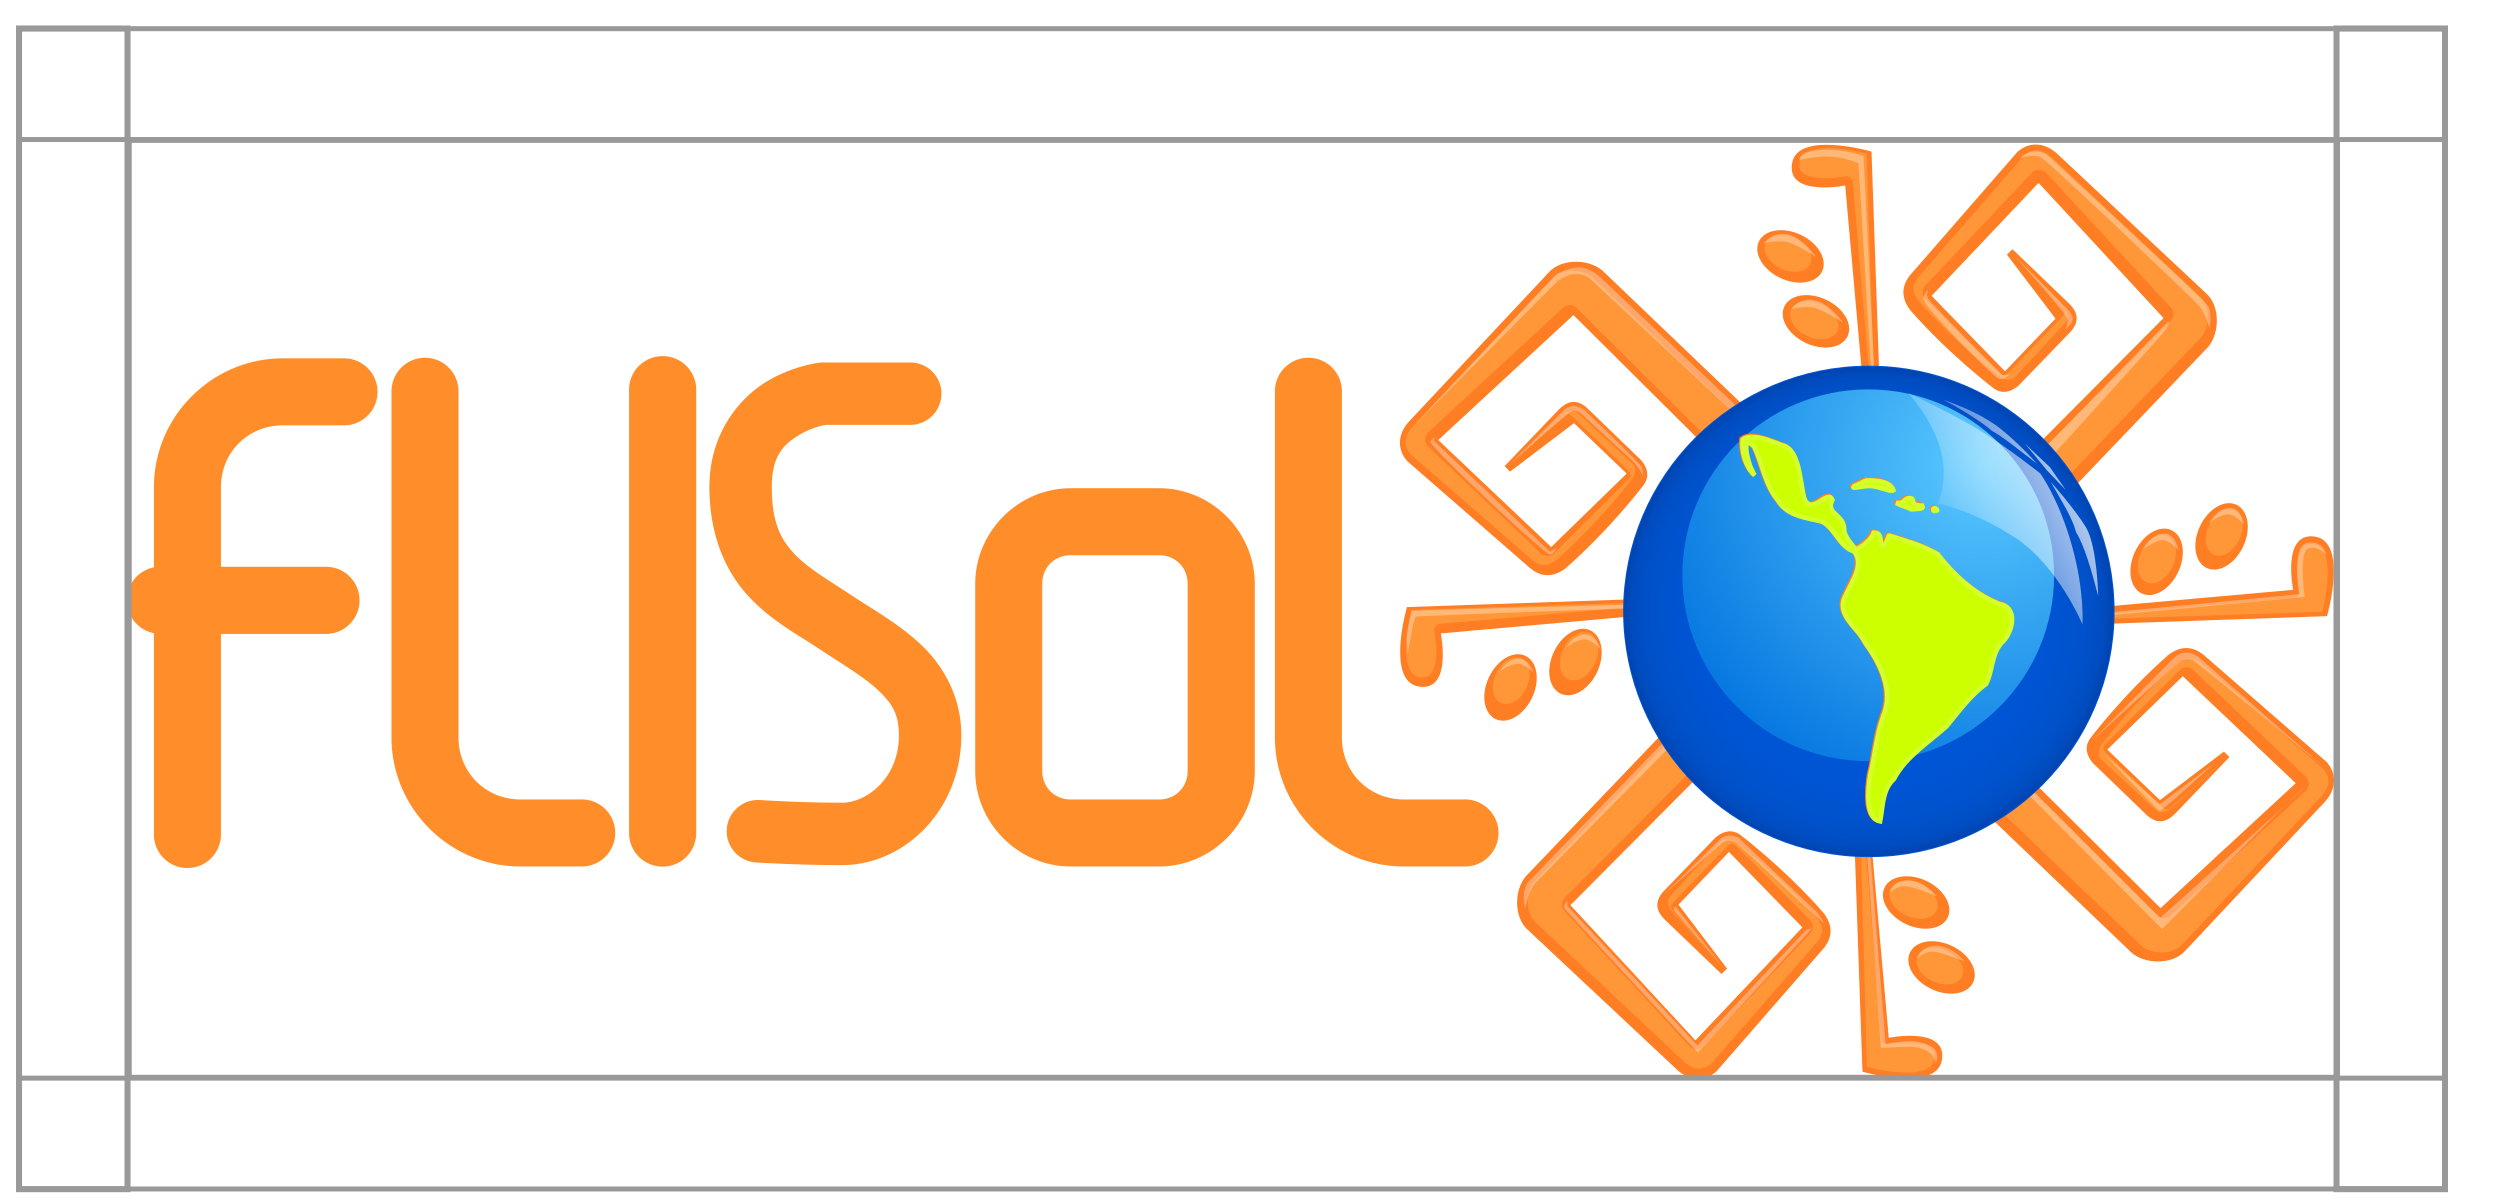 <?xml version="1.0" encoding="UTF-8" standalone="no"?>
<!-- Created with Inkscape (http://www.inkscape.org/) -->

<svg
   xmlns:dc="http://purl.org/dc/elements/1.1/"
   xmlns:cc="http://creativecommons.org/ns#"
   xmlns:rdf="http://www.w3.org/1999/02/22-rdf-syntax-ns#"
   xmlns:svg="http://www.w3.org/2000/svg"
   xmlns="http://www.w3.org/2000/svg"
   xmlns:xlink="http://www.w3.org/1999/xlink"
   xmlns:sodipodi="http://sodipodi.sourceforge.net/DTD/sodipodi-0.dtd"
   xmlns:inkscape="http://www.inkscape.org/namespaces/inkscape"
   width="135mm"
   height="65mm"
   viewBox="0 0 478.346 230.315"
   id="svg7212"
   version="1.1"
   inkscape:version="0.91 r13725"
   sodipodi:docname="06.svg"
   inkscape:export-filename="/home/angelowz/Área de Trabalho/ghhgh"
   inkscape:export-xdpi="248.22133"
   inkscape:export-ydpi="248.22133">
  <title
     id="title7546">Flisol</title>
  <defs
     id="defs7214">
    <filter
       id="filter14511"
       inkscape:collect="always">
      <feGaussianBlur
         id="feGaussianBlur14513"
         stdDeviation="0.856"
         inkscape:collect="always" />
    </filter>
    <filter
       style="color-interpolation-filters:sRGB"
       id="filter14506-80-6-24"
       inkscape:collect="always">
      <feGaussianBlur
         id="feGaussianBlur14508-15-9-58"
         stdDeviation="0.71"
         inkscape:collect="always" />
    </filter>
    <filter
       style="color-interpolation-filters:sRGB"
       id="filter14511-1"
       inkscape:collect="always">
      <feGaussianBlur
         id="feGaussianBlur14513-1"
         stdDeviation="0.856"
         inkscape:collect="always" />
    </filter>
    <filter
       style="color-interpolation-filters:sRGB"
       id="filter14506-80-6-946"
       inkscape:collect="always">
      <feGaussianBlur
         id="feGaussianBlur14508-15-9-03"
         stdDeviation="0.71"
         inkscape:collect="always" />
    </filter>
    <filter
       style="color-interpolation-filters:sRGB"
       id="filter14511-9"
       inkscape:collect="always">
      <feGaussianBlur
         id="feGaussianBlur14513-0"
         stdDeviation="0.856"
         inkscape:collect="always" />
    </filter>
    <filter
       style="color-interpolation-filters:sRGB"
       id="filter14511-3"
       inkscape:collect="always">
      <feGaussianBlur
         id="feGaussianBlur14513-8"
         stdDeviation="0.856"
         inkscape:collect="always" />
    </filter>
    <filter
       style="color-interpolation-filters:sRGB"
       id="filter14506-80-6-9"
       inkscape:collect="always">
      <feGaussianBlur
         id="feGaussianBlur14508-15-9-7"
         stdDeviation="0.71"
         inkscape:collect="always" />
    </filter>
    <filter
       style="color-interpolation-filters:sRGB"
       id="filter14506-80-3-8"
       inkscape:collect="always">
      <feGaussianBlur
         id="feGaussianBlur14508-15-7-9"
         stdDeviation="0.71"
         inkscape:collect="always" />
    </filter>
    <filter
       style="color-interpolation-filters:sRGB"
       id="filter14506-80-6"
       inkscape:collect="always">
      <feGaussianBlur
         id="feGaussianBlur14508-15-9"
         stdDeviation="0.71"
         inkscape:collect="always" />
    </filter>
    <filter
       style="color-interpolation-filters:sRGB"
       id="filter14506-80-3"
       inkscape:collect="always">
      <feGaussianBlur
         id="feGaussianBlur14508-15-7"
         stdDeviation="0.71"
         inkscape:collect="always" />
    </filter>
    <filter
       style="color-interpolation-filters:sRGB"
       id="filter14506-80-6-8"
       inkscape:collect="always">
      <feGaussianBlur
         id="feGaussianBlur14508-15-9-27"
         stdDeviation="0.71"
         inkscape:collect="always" />
    </filter>
    <filter
       style="color-interpolation-filters:sRGB"
       id="filter14506-80-6-94"
       inkscape:collect="always">
      <feGaussianBlur
         id="feGaussianBlur14508-15-9-1"
         stdDeviation="0.71"
         inkscape:collect="always" />
    </filter>
    <filter
       style="color-interpolation-filters:sRGB"
       id="filter14506-80-6-6"
       inkscape:collect="always">
      <feGaussianBlur
         id="feGaussianBlur14508-15-9-0"
         stdDeviation="0.71"
         inkscape:collect="always" />
    </filter>
    <filter
       style="color-interpolation-filters:sRGB"
       id="filter14506-80-6-66"
       inkscape:collect="always">
      <feGaussianBlur
         id="feGaussianBlur14508-15-9-6"
         stdDeviation="0.71"
         inkscape:collect="always" />
    </filter>
    <filter
       style="color-interpolation-filters:sRGB"
       id="filter14506-80-6-67"
       inkscape:collect="always">
      <feGaussianBlur
         id="feGaussianBlur14508-15-9-14"
         stdDeviation="0.71"
         inkscape:collect="always" />
    </filter>
    <filter
       style="color-interpolation-filters:sRGB"
       id="filter14506-80-6-61"
       inkscape:collect="always">
      <feGaussianBlur
         id="feGaussianBlur14508-15-9-2"
         stdDeviation="0.71"
         inkscape:collect="always" />
    </filter>
    <filter
       style="color-interpolation-filters:sRGB"
       id="filter14506-80-6-4"
       inkscape:collect="always">
      <feGaussianBlur
         id="feGaussianBlur14508-15-9-9"
         stdDeviation="0.71"
         inkscape:collect="always" />
    </filter>
    <filter
       style="color-interpolation-filters:sRGB"
       id="filter14506-80-6-2"
       inkscape:collect="always">
      <feGaussianBlur
         id="feGaussianBlur14508-15-9-3"
         stdDeviation="0.71"
         inkscape:collect="always" />
    </filter>
    <filter
       style="color-interpolation-filters:sRGB"
       id="filter14506-80-6-1"
       inkscape:collect="always">
      <feGaussianBlur
         id="feGaussianBlur14508-15-9-5"
         stdDeviation="0.71"
         inkscape:collect="always" />
    </filter>
    <filter
       style="color-interpolation-filters:sRGB"
       id="filter14506-80-6-3"
       inkscape:collect="always">
      <feGaussianBlur
         id="feGaussianBlur14508-15-9-16"
         stdDeviation="0.71"
         inkscape:collect="always" />
    </filter>
    <filter
       style="color-interpolation-filters:sRGB"
       id="filter14506-80-6-12"
       inkscape:collect="always">
      <feGaussianBlur
         id="feGaussianBlur14508-15-9-60"
         stdDeviation="0.71"
         inkscape:collect="always" />
    </filter>
    <filter
       style="color-interpolation-filters:sRGB"
       id="filter14506-80-6-121"
       inkscape:collect="always">
      <feGaussianBlur
         id="feGaussianBlur14508-15-9-4"
         stdDeviation="0.71"
         inkscape:collect="always" />
    </filter>
    <filter
       style="color-interpolation-filters:sRGB"
       id="filter14506-80-6-82"
       inkscape:collect="always">
      <feGaussianBlur
         id="feGaussianBlur14508-15-9-45"
         stdDeviation="0.71"
         inkscape:collect="always" />
    </filter>
    <radialGradient
       inkscape:collect="always"
       xlink:href="#linearGradient11737"
       id="radialGradient20235"
       gradientUnits="userSpaceOnUse"
       cx="339.395"
       cy="170.45"
       fx="339.395"
       fy="170.45"
       r="68.636"
       gradientTransform="matrix(0.687,0,0,0.687,293.127,249.27)" />
    <linearGradient
       id="linearGradient11737">
      <stop
         id="stop11739"
         offset="0"
         style="stop-color:#ffffff;stop-opacity:0;" />
      <stop
         style="stop-color:#0046af;stop-opacity:0;"
         offset="0.704"
         id="stop11741" />
      <stop
         style="stop-color:#0044ab;stop-opacity:0.424;"
         offset="0.868"
         id="stop11743" />
      <stop
         id="stop11745"
         offset="0.954"
         style="stop-color:#003996;stop-opacity:0.65;" />
      <stop
         id="stop11747"
         offset="1"
         style="stop-color:#002c80;stop-opacity:1;" />
    </linearGradient>
    <radialGradient
       inkscape:collect="always"
       xlink:href="#linearGradient11729"
       id="radialGradient20237"
       gradientUnits="userSpaceOnUse"
       gradientTransform="matrix(2.032,0,0,2.032,-350.333,-138.658)"
       cx="360.338"
       cy="131.752"
       fx="360.338"
       fy="131.752"
       r="68.136" />
    <linearGradient
       id="linearGradient11729">
      <stop
         style="stop-color:#5bcaff;stop-opacity:1;"
         offset="0"
         id="stop11731" />
      <stop
         style="stop-color:#0071de;stop-opacity:1;"
         offset="1"
         id="stop11733" />
    </linearGradient>
    <filter
       inkscape:collect="always"
       id="filter4645"
       x="-0.16"
       width="1.32"
       y="-0.16"
       height="1.32">
      <feGaussianBlur
         inkscape:collect="always"
         stdDeviation="9.085"
         id="feGaussianBlur4647" />
    </filter>
    <filter
       id="filter15293"
       inkscape:collect="always">
      <feGaussianBlur
         id="feGaussianBlur15295"
         stdDeviation="2.7"
         inkscape:collect="always" />
    </filter>
    <linearGradient
       inkscape:collect="always"
       xlink:href="#linearGradient5073"
       id="linearGradient20239"
       gradientUnits="userSpaceOnUse"
       gradientTransform="matrix(-0.636,-0.377,-0.222,0.58,928.933,482.438)"
       x1="530.656"
       y1="92.873"
       x2="571.874"
       y2="138.798" />
    <linearGradient
       id="linearGradient5073">
      <stop
         style="stop-color:#ffffff;stop-opacity:1;"
         offset="0"
         id="stop5075" />
      <stop
         style="stop-color:#ffffff;stop-opacity:0;"
         offset="1"
         id="stop5077" />
    </linearGradient>
  </defs>
  <sodipodi:namedview
     id="base"
     pagecolor="#ffffff"
     bordercolor="#666666"
     borderopacity="1.0"
     inkscape:pageopacity="0.0"
     inkscape:pageshadow="2"
     inkscape:zoom="1.3170253"
     inkscape:cx="251.95875"
     inkscape:cy="143.65751"
     inkscape:document-units="px"
     inkscape:current-layer="layer1"
     showgrid="false"
     fit-margin-top="0"
     fit-margin-left="0"
     fit-margin-right="0"
     fit-margin-bottom="0"
     inkscape:window-width="1440"
     inkscape:window-height="836"
     inkscape:window-x="0"
     inkscape:window-y="27"
     inkscape:window-maximized="1"
     showborder="false"
     inkscape:snap-path-clip="true"
     inkscape:snap-path-mask="true"
     inkscape:snap-bbox="true" />
  <g
     inkscape:label="Capa 1"
     inkscape:groupmode="layer"
     id="layer1"
     transform="translate(-189.705,-231.691)">
    <g
       id="g7642"
       transform="translate(20.939,-17.718)">
      <path
         sodipodi:nodetypes="cccccccccccccccccccc"
         style="color:#000000;display:inline;overflow:visible;visibility:visible;fill:#ff7d23;fill-opacity:1;fill-rule:nonzero;stroke:none;stroke-width:2.591;marker:none;enable-background:accumulate"
         d="m 513.961,353.563 -44.137,-43.872 -25.871,23.913 21.62,20.472 14.437,-14.052 -10.08,-9.661 -12.232,9.29 -1.05,-1.057 10.412,-10.848 c 1.562,-1.566 3.27,-2.075 5.282,-0.361 l 10.483,10.121 c 1.255,1.573 1.532,3.116 0.494,4.622 0,0 -6.345,8.447 -15.057,16.068 -2.716,1.99 -5.077,1.498 -7.22,-0.511 l -23.039,-20.063 c -2.127,-2.438 -1.673,-5.492 0.551,-7.768 l 26.496,-28.267 c 2.504,-2.902 8.317,-2.716 10.84,0.088 l 46.203,44.185 z"
         id="path20109"
         inkscape:connector-curvature="0" />
      <path
         style="color:#000000;display:inline;overflow:visible;visibility:visible;opacity:0.686;fill:#ffb44f;fill-opacity:1;fill-rule:nonzero;stroke:none;stroke-width:2.591;marker:none;filter:url(#filter14511);enable-background:accumulate"
         d="m -1323.272,-1299.923 c -1.064,-0.099 -2.081,0.21 -3.156,1.125 -0.02,0.017 -0.042,0.014 -0.063,0.031 l -24.781,28.531 c -0.02,0.021 -0.041,0.042 -0.062,0.062 -1.033,1.102 -1.501,2.045 -1.594,2.906 -0.091,0.846 0.137,1.797 1.094,3.125 0.017,0.023 0.014,0.039 0.031,0.063 9.214,10.494 19.361,18.145 19.5,18.25 0.803,0.68 2.562,0.862 3.295,0.325 l 12.502,-13.485 c 0.773,-1.44 0.092,-2.752 -0.766,-3.622 l -11.741,-13.06 11.897,13.622 c 0.645,0.849 -0.051,1.524 -0.783,2.299 l -12.072,12.537 c -0.838,0.889 -1.564,1.356 -2.419,0.482 l -17.727,-17.756 c -0.815,-0.829 -0.83,-2.311 -0.031,-3.156 l 25.531,-26.969 c 0.856,-0.893 2.473,-0.878 3.313,0.031 l 29.812,32.25 c 0.781,0.842 0.766,2.298 -0.031,3.125 l -53.156,53.469 6.437,6.812 53.438,-55.875 c 0.04,-0.043 0.082,-0.085 0.125,-0.125 1.121,-1.009 1.938,-3.022 1.969,-5.094 0.031,-2.071 -0.709,-4.021 -1.844,-5 -0.021,-0.02 -0.042,-0.041 -0.063,-0.062 l -35.25,-33.063 c -0.01,-0.01 -0.021,-0.021 -0.031,-0.031 -1.116,-1.09 -2.292,-1.649 -3.375,-1.75 z"
         id="path20111"
         inkscape:connector-curvature="0"
         sodipodi:nodetypes="cccccccccccccccccccccccccccccccccc"
         transform="matrix(0,-0.802,0.802,0,1480.26,-727.52)" />
      <path
         style="color:#000000;display:inline;overflow:visible;visibility:visible;opacity:0.567;fill:#ffffff;fill-opacity:1;fill-rule:nonzero;stroke:none;stroke-width:1px;marker:none;filter:url(#filter14506-80-6-24);enable-background:accumulate"
         d="m -1473.209,-1233.161 35.103,-37.184 c 0,0 2.86,-1.647 5.374,-1.647 2.514,0 4.854,2.167 4.854,2.167 l 33.456,31.636 -1.82,0.52 -34.15,-31.896 c 0,0 -1.647,-1.04 -3.727,-0.78 -2.08,0.26 -3.9,1.82 -3.9,1.82 z"
         id="path20113"
         inkscape:connector-curvature="0"
         transform="matrix(0.802,0,0,0.802,1619.945,1320.703)" />
      <path
         sodipodi:nodetypes="ccsccc"
         inkscape:connector-curvature="0"
         id="path20115"
         d="m 490.39,366.502 -45.943,4.101 c 0,0 2.257,11.148 -4.166,10.178 -6.423,-0.97 -2.317,-15.214 -2.317,-15.214 l 52.722,-1.829 z"
         style="color:#000000;display:inline;overflow:visible;visibility:visible;fill:#ff7d23;fill-opacity:1;fill-rule:nonzero;stroke:none;stroke-width:2.591;marker:none;enable-background:accumulate" />
      <path
         inkscape:transform-center-y="6.7306959"
         inkscape:transform-center-x="-24.590277"
         transform="matrix(-7.8345213e-4,-0.802,0.802,-7.8345213e-4,1405.727,-644.438)"
         sodipodi:nodetypes="ccscccccccccc"
         inkscape:connector-curvature="0"
         id="path20117"
         d="m -1269.699,-1208.056 c -1.007,0.083 -1.932,0.266 -2.688,0.531 -1.511,0.53 -2.282,1.181 -2.5,2.625 -0.241,1.597 0.144,2.199 0.906,2.781 0.762,0.582 2.145,0.987 3.656,1.125 3.022,0.276 6.375,-0.375 6.375,-0.375 0.823,-0.163 1.712,0.507 1.781,1.344 l 3.793,44.175 1.139,-0.01 -1.619,-50.948 c -1.23,-0.322 -4.137,-1.036 -7.656,-1.25 -1.094,-0.067 -2.18,-0.083 -3.188,0 z"
         style="color:#000000;display:inline;overflow:visible;visibility:visible;opacity:0.686;fill:#ffb44f;fill-opacity:1;fill-rule:nonzero;stroke:none;stroke-width:2.591;marker:none;filter:url(#filter14511-1);enable-background:accumulate" />
      <path
         style="color:#000000;display:inline;overflow:visible;visibility:visible;opacity:0.567;fill:#ffffff;fill-opacity:1;fill-rule:nonzero;stroke:none;stroke-width:1px;marker:none;filter:url(#filter14506-80-6-946);enable-background:accumulate"
         d="m -1420.493,-1191.522 c 0,0 -51.716,1.328 -52.048,1.494 -0.332,0.166 -1.328,5.479 -1.328,6.558 0,1.079 0.332,3.486 0.332,3.486 0,0 1.245,-8.301 1.909,-8.633 0.664,-0.332 51.135,-1.992 51.135,-1.992 z"
         id="path20119"
         inkscape:connector-curvature="0"
         transform="matrix(0.802,0,0,0.802,1619.945,1320.703)" />
      <ellipse
         ry="6.688"
         rx="4.567"
         cy="140.561"
         cx="585.582"
         transform="matrix(0.905,0.425,-0.425,0.905,0,0)"
         id="path20121"
         style="color:#000000;display:inline;overflow:visible;visibility:visible;fill:#ff7d23;fill-opacity:1;fill-rule:nonzero;stroke:none;stroke-width:2.591;marker:none;enable-background:accumulate" />
      <ellipse
         ry="6.688"
         rx="4.567"
         cy="150.249"
         cx="576.401"
         style="color:#000000;display:inline;overflow:visible;visibility:visible;fill:#ff7d23;fill-opacity:1;fill-rule:nonzero;stroke:none;stroke-width:2.591;marker:none;enable-background:accumulate"
         id="path20123"
         transform="matrix(0.905,0.425,-0.425,0.905,0,0)" />
      <ellipse
         ry="7.029"
         rx="4.8"
         cy="505.676"
         cx="-148.457"
         style="color:#000000;display:inline;overflow:visible;visibility:visible;opacity:0.686;fill:#ffb44f;fill-opacity:1;fill-rule:nonzero;stroke:none;stroke-width:2.999;marker:none;filter:url(#filter14511-9);enable-background:accumulate"
         id="path20125"
         transform="matrix(0.627,0.294,-0.294,0.627,712.656,101.572)" />
      <ellipse
         ry="7.029"
         rx="4.8"
         cy="505.676"
         cx="-148.457"
         transform="matrix(0.605,0.284,-0.284,0.605,691.365,115.877)"
         id="path20127"
         style="color:#000000;display:inline;overflow:visible;visibility:visible;opacity:0.686;fill:#ffb44f;fill-opacity:1;fill-rule:nonzero;stroke:none;stroke-width:3.109;marker:none;filter:url(#filter14511-3);enable-background:accumulate" />
      <path
         inkscape:connector-curvature="0"
         id="path20129"
         d="m 538.021,379.305 44.137,43.872 25.871,-23.913 -21.62,-20.472 -14.437,14.052 10.08,9.661 12.232,-9.29 1.05,1.057 -10.412,10.848 c -1.562,1.566 -3.27,2.075 -5.282,0.361 l -10.483,-10.121 c -1.255,-1.573 -1.532,-3.116 -0.494,-4.622 0,0 6.345,-8.447 15.056,-16.068 2.716,-1.99 5.077,-1.498 7.22,0.511 l 23.039,20.063 c 2.127,2.438 1.673,5.492 -0.551,7.768 l -26.496,28.267 c -2.504,2.902 -8.317,2.716 -10.84,-0.088 l -46.203,-44.185 z"
         style="color:#000000;display:inline;overflow:visible;visibility:visible;fill:#ff7d23;fill-opacity:1;fill-rule:nonzero;stroke:none;stroke-width:2.591;marker:none;enable-background:accumulate"
         sodipodi:nodetypes="cccccccccccccccccccc" />
      <path
         sodipodi:nodetypes="cccccccccccccccccccccccccccccccccc"
         inkscape:connector-curvature="0"
         id="path20131"
         d="m -1323.272,-1299.923 c -1.064,-0.099 -2.081,0.21 -3.156,1.125 -0.02,0.017 -0.042,0.014 -0.063,0.031 l -24.781,28.531 c -0.02,0.021 -0.041,0.042 -0.062,0.062 -1.033,1.102 -1.501,2.045 -1.594,2.906 -0.091,0.846 0.137,1.797 1.094,3.125 0.017,0.023 0.014,0.039 0.031,0.063 9.214,10.494 19.361,18.145 19.5,18.25 0.803,0.68 2.562,0.862 3.295,0.325 l 12.502,-13.485 c 0.773,-1.44 0.092,-2.752 -0.766,-3.622 l -11.741,-13.06 11.897,13.622 c 0.645,0.849 -0.051,1.524 -0.783,2.299 l -12.072,12.537 c -0.838,0.889 -1.564,1.356 -2.419,0.482 l -17.727,-17.756 c -0.815,-0.829 -0.83,-2.311 -0.031,-3.156 l 25.531,-26.969 c 0.856,-0.893 2.473,-0.878 3.313,0.031 l 29.812,32.25 c 0.781,0.842 0.766,2.298 -0.031,3.125 l -53.156,53.469 6.437,6.812 53.438,-55.875 c 0.04,-0.043 0.082,-0.085 0.125,-0.125 1.121,-1.009 1.938,-3.022 1.969,-5.094 0.031,-2.071 -0.709,-4.021 -1.844,-5 -0.021,-0.02 -0.042,-0.041 -0.063,-0.062 l -35.25,-33.063 c -0.01,-0.01 -0.021,-0.021 -0.031,-0.031 -1.116,-1.09 -2.292,-1.649 -3.375,-1.75 z"
         style="color:#000000;display:inline;overflow:visible;visibility:visible;opacity:0.686;fill:#ffb44f;fill-opacity:1;fill-rule:nonzero;stroke:none;stroke-width:2.591;marker:none;filter:url(#filter14511);enable-background:accumulate"
         transform="matrix(0,0.802,-0.802,0,-428.278,1460.388)" />
      <path
         style="color:#000000;display:inline;overflow:visible;visibility:visible;fill:#ff7d23;fill-opacity:1;fill-rule:nonzero;stroke:none;stroke-width:2.591;marker:none;enable-background:accumulate"
         d="m 561.592,366.366 45.943,-4.101 c 0,0 -2.257,-11.148 4.166,-10.178 6.423,0.97 2.317,15.214 2.317,15.214 l -52.722,1.829 z"
         id="path20133"
         inkscape:connector-curvature="0"
         sodipodi:nodetypes="ccsccc" />
      <path
         style="color:#000000;display:inline;overflow:visible;visibility:visible;opacity:0.686;fill:#ffb44f;fill-opacity:1;fill-rule:nonzero;stroke:none;stroke-width:2.591;marker:none;filter:url(#filter14511-1);enable-background:accumulate"
         d="m -1269.699,-1208.056 c -1.007,0.083 -1.932,0.266 -2.688,0.531 -1.511,0.53 -2.282,1.181 -2.5,2.625 -0.241,1.597 0.144,2.199 0.906,2.781 0.762,0.582 2.145,0.987 3.656,1.125 3.022,0.276 6.375,-0.375 6.375,-0.375 0.823,-0.163 1.712,0.507 1.781,1.344 l 3.793,44.175 1.139,-0.01 -1.619,-50.948 c -1.23,-0.322 -4.137,-1.036 -7.656,-1.25 -1.094,-0.067 -2.18,-0.083 -3.188,0 z"
         id="path20135"
         inkscape:connector-curvature="0"
         sodipodi:nodetypes="ccscccccccccc"
         transform="matrix(7.8345213e-4,0.802,-0.802,7.8345213e-4,-353.772,1377.012)"
         inkscape:transform-center-x="24.590278"
         inkscape:transform-center-y="-6.7306757" />
      <path
         style="color:#000000;display:inline;overflow:visible;visibility:visible;opacity:0.567;fill:#ffffff;fill-opacity:1;fill-rule:nonzero;stroke:none;stroke-width:1px;marker:none;filter:url(#filter14506-80-6-9);enable-background:accumulate"
         d="m -1306.156,-1189.687 45.222,-4.318 c 0,0 -1.998,-11.602 1.943,-12.268 3.941,-0.666 4.575,2.9 4.575,2.9 0,0 -2.238,-2.54 -4.462,-1.47 -2.154,1.036 -0.724,11.504 -0.724,11.504 l -46.484,4.366 z"
         id="path20137"
         inkscape:connector-curvature="0"
         sodipodi:nodetypes="ccccsccc"
         transform="matrix(0.802,0,0,0.802,1619.945,1320.703)" />
      <ellipse
         ry="6.688"
         rx="4.567"
         cy="-75.927"
         cx="-678.101"
         style="color:#000000;display:inline;overflow:visible;visibility:visible;fill:#ff7d23;fill-opacity:1;fill-rule:nonzero;stroke:none;stroke-width:2.591;marker:none;enable-background:accumulate"
         id="path20139"
         transform="matrix(-0.905,-0.425,0.425,-0.905,0,0)" />
      <ellipse
         ry="6.688"
         rx="4.567"
         cy="-66.239"
         cx="-687.281"
         transform="matrix(-0.905,-0.425,0.425,-0.905,0,0)"
         id="path20141"
         style="color:#000000;display:inline;overflow:visible;visibility:visible;fill:#ff7d23;fill-opacity:1;fill-rule:nonzero;stroke:none;stroke-width:2.591;marker:none;enable-background:accumulate" />
      <ellipse
         ry="7.029"
         rx="4.8"
         cy="505.676"
         cx="-148.457"
         transform="matrix(-0.627,-0.294,0.294,-0.627,339.714,629.816)"
         id="path20143"
         style="color:#000000;display:inline;overflow:visible;visibility:visible;opacity:0.686;fill:#ffb44f;fill-opacity:1;fill-rule:nonzero;stroke:none;stroke-width:2.999;marker:none;filter:url(#filter14511-9);enable-background:accumulate" />
      <ellipse
         ry="7.029"
         rx="4.8"
         cy="505.676"
         cx="-148.457"
         style="color:#000000;display:inline;overflow:visible;visibility:visible;opacity:0.686;fill:#ffb44f;fill-opacity:1;fill-rule:nonzero;stroke:none;stroke-width:3.109;marker:none;filter:url(#filter14511-3);enable-background:accumulate"
         id="path20145"
         transform="matrix(-0.605,-0.284,0.284,-0.605,360.909,615.059)" />
      <path
         inkscape:connector-curvature="0"
         id="path20147"
         d="m 513.12,378.464 -43.872,44.137 23.913,25.871 20.472,-21.62 -14.052,-14.437 -9.661,10.08 9.29,12.232 -1.057,1.05 -10.848,-10.412 c -1.566,-1.562 -2.075,-3.27 -0.361,-5.282 l 10.121,-10.483 c 1.573,-1.255 3.116,-1.532 4.622,-0.494 0,0 8.447,6.345 16.068,15.057 1.99,2.716 1.498,5.077 -0.511,7.22 l -20.063,23.039 c -2.438,2.127 -5.492,1.673 -7.768,-0.551 l -28.267,-26.496 c -2.902,-2.504 -2.716,-8.318 0.088,-10.84 l 44.185,-46.203 z"
         style="color:#000000;display:inline;overflow:visible;visibility:visible;fill:#ff7d23;fill-opacity:1;fill-rule:nonzero;stroke:none;stroke-width:2.591;marker:none;enable-background:accumulate"
         sodipodi:nodetypes="cccccccccccccccccccc" />
      <path
         sodipodi:nodetypes="cccccccccccccccccccccccccccccccccc"
         inkscape:connector-curvature="0"
         id="path20149"
         d="m -1323.272,-1299.923 c -1.064,-0.099 -2.081,0.21 -3.156,1.125 -0.02,0.017 -0.042,0.014 -0.063,0.031 l -24.781,28.531 c -0.02,0.021 -0.041,0.042 -0.062,0.062 -1.033,1.102 -1.501,2.045 -1.594,2.906 -0.091,0.846 0.137,1.797 1.094,3.125 0.017,0.023 0.014,0.039 0.031,0.063 9.214,10.494 19.361,18.145 19.5,18.25 0.803,0.68 2.562,0.862 3.295,0.325 l 12.502,-13.485 c 0.773,-1.44 0.092,-2.752 -0.766,-3.622 l -11.741,-13.06 11.897,13.622 c 0.645,0.849 -0.051,1.524 -0.783,2.299 l -12.072,12.537 c -0.838,0.889 -1.564,1.356 -2.419,0.482 l -17.727,-17.756 c -0.815,-0.829 -0.83,-2.311 -0.031,-3.156 l 25.531,-26.969 c 0.856,-0.893 2.473,-0.878 3.313,0.031 l 29.812,32.25 c 0.781,0.842 0.766,2.298 -0.031,3.125 l -53.156,53.469 6.437,6.812 53.438,-55.875 c 0.04,-0.043 0.082,-0.085 0.125,-0.125 1.121,-1.009 1.938,-3.022 1.969,-5.094 0.031,-2.071 -0.709,-4.021 -1.844,-5 -0.021,-0.02 -0.042,-0.041 -0.063,-0.062 l -35.25,-33.063 c -0.01,-0.01 -0.021,-0.021 -0.031,-0.031 -1.116,-1.09 -2.292,-1.649 -3.375,-1.75 z"
         style="color:#000000;display:inline;overflow:visible;visibility:visible;opacity:0.686;fill:#ffb44f;fill-opacity:1;fill-rule:nonzero;stroke:none;stroke-width:2.591;marker:none;filter:url(#filter14511);enable-background:accumulate"
         transform="matrix(-0.802,0,0,-0.802,-567.65,-588.67)" />
      <path
         style="color:#000000;display:inline;overflow:visible;visibility:visible;fill:#ff7d23;fill-opacity:1;fill-rule:nonzero;stroke:none;stroke-width:2.591;marker:none;enable-background:accumulate"
         d="m 526.059,402.035 4.101,45.943 c 0,0 11.148,-2.257 10.178,4.166 -0.97,6.423 -15.214,2.317 -15.214,2.317 l -1.829,-52.722 z"
         id="path20151"
         inkscape:connector-curvature="0"
         sodipodi:nodetypes="ccsccc" />
      <ellipse
         ry="6.688"
         rx="4.567"
         cy="664.158"
         cx="-154.504"
         style="color:#000000;display:inline;overflow:visible;visibility:visible;fill:#ff7d23;fill-opacity:1;fill-rule:nonzero;stroke:none;stroke-width:2.591;marker:none;enable-background:accumulate"
         id="path20153"
         transform="matrix(0.425,-0.905,0.905,0.425,0,0)" />
      <ellipse
         ry="6.688"
         rx="4.567"
         cy="673.846"
         cx="-163.684"
         transform="matrix(0.425,-0.905,0.905,0.425,0,0)"
         id="path20155"
         style="color:#000000;display:inline;overflow:visible;visibility:visible;fill:#ff7d23;fill-opacity:1;fill-rule:nonzero;stroke:none;stroke-width:2.591;marker:none;enable-background:accumulate" />
      <ellipse
         ry="7.029"
         rx="4.8"
         cy="505.676"
         cx="-148.457"
         transform="matrix(0.294,-0.627,0.627,0.294,261.505,179.813)"
         id="path20157"
         style="color:#000000;display:inline;overflow:visible;visibility:visible;opacity:0.686;fill:#ffb44f;fill-opacity:1;fill-rule:nonzero;stroke:none;stroke-width:2.999;marker:none;filter:url(#filter14511-9);enable-background:accumulate" />
      <ellipse
         ry="7.029"
         rx="4.8"
         cy="505.676"
         cx="-148.457"
         style="color:#000000;display:inline;overflow:visible;visibility:visible;opacity:0.686;fill:#ffb44f;fill-opacity:1;fill-rule:nonzero;stroke:none;stroke-width:3.109;marker:none;filter:url(#filter14511-3);enable-background:accumulate"
         id="path20159"
         transform="matrix(0.284,-0.605,0.605,0.284,276.176,200.818)" />
      <path
         sodipodi:nodetypes="cccccccccccccccccccc"
         style="color:#000000;display:inline;overflow:visible;visibility:visible;fill:#ff7d23;fill-opacity:1;fill-rule:nonzero;stroke:none;stroke-width:2.591;marker:none;enable-background:accumulate"
         d="m 538.862,354.404 43.872,-44.137 -23.913,-25.871 -20.472,21.62 14.052,14.437 9.661,-10.08 -9.29,-12.232 1.057,-1.05 10.848,10.412 c 1.566,1.562 2.075,3.27 0.361,5.282 l -10.121,10.483 c -1.573,1.255 -3.116,1.532 -4.622,0.494 0,0 -8.447,-6.345 -16.068,-15.056 -1.99,-2.716 -1.498,-5.077 0.511,-7.22 l 20.063,-23.039 c 2.438,-2.127 5.492,-1.673 7.768,0.551 l 28.267,26.496 c 2.902,2.504 2.716,8.318 -0.088,10.84 l -44.185,46.203 z"
         id="path20161"
         inkscape:connector-curvature="0" />
      <path
         style="color:#000000;display:inline;overflow:visible;visibility:visible;opacity:0.686;fill:#ffb44f;fill-opacity:1;fill-rule:nonzero;stroke:none;stroke-width:2.591;marker:none;filter:url(#filter14511);enable-background:accumulate"
         d="m -1323.272,-1299.923 c -1.064,-0.099 -2.081,0.21 -3.156,1.125 -0.02,0.017 -0.042,0.014 -0.063,0.031 l -24.781,28.531 c -0.02,0.021 -0.041,0.042 -0.062,0.062 -1.033,1.102 -1.501,2.045 -1.594,2.906 -0.091,0.846 0.137,1.797 1.094,3.125 0.017,0.023 0.014,0.039 0.031,0.063 9.214,10.494 19.361,18.145 19.5,18.25 0.803,0.68 2.562,0.862 3.295,0.325 l 12.502,-13.485 c 0.773,-1.44 0.092,-2.752 -0.766,-3.622 l -11.741,-13.06 11.897,13.622 c 0.645,0.849 -0.051,1.524 -0.783,2.299 l -12.072,12.537 c -0.838,0.889 -1.564,1.356 -2.419,0.482 l -17.727,-17.756 c -0.815,-0.829 -0.83,-2.311 -0.031,-3.156 l 25.531,-26.969 c 0.856,-0.893 2.473,-0.878 3.313,0.031 l 29.812,32.25 c 0.781,0.842 0.766,2.298 -0.031,3.125 l -53.156,53.469 6.437,6.812 53.438,-55.875 c 0.04,-0.043 0.082,-0.085 0.125,-0.125 1.121,-1.009 1.938,-3.022 1.969,-5.094 0.031,-2.071 -0.709,-4.021 -1.844,-5 -0.021,-0.02 -0.042,-0.041 -0.063,-0.062 l -35.25,-33.063 c -0.01,-0.01 -0.021,-0.021 -0.031,-0.031 -1.116,-1.09 -2.292,-1.649 -3.375,-1.75 z"
         id="path20163"
         inkscape:connector-curvature="0"
         sodipodi:nodetypes="cccccccccccccccccccccccccccccccccc"
         transform="matrix(0.802,0,0,0.802,1619.945,1320.703)" />
      <path
         sodipodi:nodetypes="ccsccc"
         inkscape:connector-curvature="0"
         id="path20165"
         d="m 525.923,330.832 -4.101,-45.943 c 0,0 -11.148,2.257 -10.178,-4.166 0.97,-6.423 15.214,-2.317 15.214,-2.317 l 1.829,52.722 z"
         style="color:#000000;display:inline;overflow:visible;visibility:visible;fill:#ff7d23;fill-opacity:1;fill-rule:nonzero;stroke:none;stroke-width:2.591;marker:none;enable-background:accumulate" />
      <path
         sodipodi:nodetypes="ccscccccccccc"
         inkscape:connector-curvature="0"
         id="path20167"
         d="m -1374.942,-1300.374 c -1.007,0.083 -1.932,0.266 -2.688,0.531 -1.511,0.53 -2.282,1.181 -2.5,2.625 -0.241,1.597 0.144,2.199 0.906,2.781 0.762,0.582 2.145,0.987 3.656,1.125 3.022,0.276 6.375,-0.375 6.375,-0.375 0.823,-0.163 1.712,0.507 1.781,1.344 l 3.793,44.175 1.139,-0.01 -1.619,-50.948 c -1.23,-0.322 -4.137,-1.036 -7.656,-1.25 -1.094,-0.067 -2.18,-0.083 -3.188,0 z"
         style="color:#000000;display:inline;overflow:visible;visibility:visible;opacity:0.686;fill:#ffb44f;fill-opacity:1;fill-rule:nonzero;stroke:none;stroke-width:2.591;marker:none;filter:url(#filter14511-1);enable-background:accumulate"
         transform="matrix(0.802,0,0,0.802,1619.945,1320.703)" />
      <ellipse
         ry="6.688"
         rx="4.567"
         cy="-599.524"
         cx="61.985"
         transform="matrix(-0.425,0.905,-0.905,-0.425,0,0)"
         id="path20169"
         style="color:#000000;display:inline;overflow:visible;visibility:visible;fill:#ff7d23;fill-opacity:1;fill-rule:nonzero;stroke:none;stroke-width:2.591;marker:none;enable-background:accumulate" />
      <path
         style="color:#000000;display:inline;overflow:visible;visibility:visible;opacity:0.567;fill:#ffffff;fill-opacity:1;fill-rule:nonzero;stroke:none;stroke-width:1px;marker:none;filter:url(#filter14506-80-3-8);enable-background:accumulate"
         d="m -1366.076,-1296.876 2.988,48.483 0.752,0.041 -2.518,-50.203 c 0,0 -5.027,-1.847 -10.157,-1.436 -5.13,0.41 -5.13,1.949 -5.13,2.257 0,0.308 2.975,-0.718 6.566,-0.718 3.591,0 7.498,1.576 7.498,1.576 z"
         id="path20171"
         inkscape:connector-curvature="0"
         sodipodi:nodetypes="ccccsssc"
         transform="matrix(0.802,0,0,0.802,1619.945,1320.703)" />
      <ellipse
         ry="6.688"
         rx="4.567"
         cy="-589.836"
         cx="52.804"
         style="color:#000000;display:inline;overflow:visible;visibility:visible;fill:#ff7d23;fill-opacity:1;fill-rule:nonzero;stroke:none;stroke-width:2.591;marker:none;enable-background:accumulate"
         id="path20173"
         transform="matrix(-0.425,0.905,-0.905,-0.425,0,0)" />
      <path
         style="color:#000000;display:inline;overflow:visible;visibility:visible;opacity:0.567;fill:#ffffff;fill-opacity:1;fill-rule:nonzero;stroke:none;stroke-width:1px;marker:none;filter:url(#filter14506-80-6);enable-background:accumulate"
         d="m -1323.781,-1299.625 c -0.203,0.014 -0.93,0.053 -1.139,0.111 -1.674,0.465 -2.719,1.483 -2.719,1.483 0,0 3.367,-1.126 5.134,-0.196 1.767,0.93 36.981,34.424 37.818,35.54 1.93,2.643 2.302,5.26 2.302,5.26 0,0 0.968,-3.589 -0.427,-5.541 -1.395,-1.953 -38.312,-35.906 -38.312,-35.906 0,0 -1.232,-0.848 -2.656,-0.75 z m -5.344,24.562 c 0,0 11.696,13.072 12.626,14.839 0.93,1.767 -0.479,3.322 -0.479,3.322 0,0 1.527,-1.383 1.902,-2.154 0.47,-0.967 -0.396,-2.229 -0.861,-2.694 -0.465,-0.465 -13.188,-13.312 -13.188,-13.312 z m -20.188,8.281 c 0,0 -1.154,0.852 -1.277,2.377 -0.123,1.525 16.621,18.545 18.016,19.01 1.711,0.465 2.477,-1.153 2.477,-1.153 0,0 -0.93,0.31 -1.395,0.31 -0.465,0 -17.014,-16.95 -17.85,-18.159 -0.837,-1.209 0.03,-2.385 0.03,-2.385 z m 57.188,7.625 -28.812,29.469 1.281,2.5 c 0,0 24.547,-27.05 26.406,-29.375 1.86,-2.325 1.125,-2.594 1.125,-2.594 z"
         id="path20175"
         inkscape:connector-curvature="0"
         sodipodi:nodetypes="ccccccccccccsscczccscccccccc"
         transform="matrix(0.802,0,0,0.802,1619.945,1320.703)" />
      <ellipse
         ry="7.029"
         rx="4.8"
         cy="505.676"
         cx="-148.457"
         style="color:#000000;display:inline;overflow:visible;visibility:visible;opacity:0.686;fill:#ffb44f;fill-opacity:1;fill-rule:nonzero;stroke:none;stroke-width:2.999;marker:none;filter:url(#filter14511-9);enable-background:accumulate"
         id="path20177"
         transform="matrix(-0.294,0.627,-0.627,-0.294,789.33,552.429)" />
      <path
         sodipodi:nodetypes="cscsc"
         inkscape:connector-curvature="0"
         id="path20179"
         d="m -1382.192,-1262.03 c 0,0 1.741,-2.415 4.822,-2.257 4.001,0.205 7.695,5.54 7.695,5.54 0,0 -5.027,-3.386 -7.49,-3.693 -2.462,-0.308 -5.027,0.41 -5.027,0.41 z"
         style="color:#000000;display:inline;overflow:visible;visibility:visible;opacity:0.567;fill:#ffffff;fill-opacity:1;fill-rule:nonzero;stroke:none;stroke-width:1px;marker:none;filter:url(#filter14506-80-3);enable-background:accumulate"
         transform="matrix(0.802,0,0,0.802,1619.945,1320.703)" />
      <ellipse
         ry="7.029"
         rx="4.8"
         cy="505.676"
         cx="-148.457"
         transform="matrix(-0.284,0.605,-0.605,-0.284,774.659,531.32)"
         id="path20181"
         style="color:#000000;display:inline;overflow:visible;visibility:visible;opacity:0.686;fill:#ffb44f;fill-opacity:1;fill-rule:nonzero;stroke:none;stroke-width:3.109;marker:none;filter:url(#filter14511-3);enable-background:accumulate" />
      <path
         style="color:#000000;display:inline;overflow:visible;visibility:visible;opacity:0.567;fill:#ffffff;fill-opacity:1;fill-rule:nonzero;stroke:none;stroke-width:1px;marker:none;filter:url(#filter14506-80-3);enable-background:accumulate"
         d="m -1388.656,-1277.727 c 0,0 1.741,-2.415 4.822,-2.257 4.001,0.205 7.695,5.54 7.695,5.54 0,0 -5.027,-3.386 -7.49,-3.693 -2.462,-0.308 -5.027,0.41 -5.027,0.41 z"
         id="path20183"
         inkscape:connector-curvature="0"
         sodipodi:nodetypes="cscsc"
         transform="matrix(0.802,0,0,0.802,1619.945,1320.703)" />
      <path
         style="color:#000000;display:inline;overflow:visible;visibility:visible;opacity:0.567;fill:#ffffff;fill-opacity:1;fill-rule:nonzero;stroke:none;stroke-width:1px;marker:none;filter:url(#filter14506-80-6-8);enable-background:accumulate"
         d="m -1412.54,-1158.781 -32.565,33.702 c 0,0 -0.731,1.299 -0.812,2.924 -0.081,1.624 0.325,3.086 0.325,3.086 0,0 0.812,-4.223 2.274,-5.847 1.462,-1.624 31.915,-32.321 31.915,-32.321 z"
         id="path20185"
         inkscape:connector-curvature="0"
         transform="matrix(0.802,0,0,0.802,1619.945,1320.703)" />
      <path
         style="color:#000000;display:inline;overflow:visible;visibility:visible;opacity:0.567;fill:#ffffff;fill-opacity:1;fill-rule:nonzero;stroke:none;stroke-width:1px;marker:none;filter:url(#filter14506-80-6-94);enable-background:accumulate"
         d="m -1324.527,-1147.228 30.448,30.448 c 0,0 33.459,-29.89 34.017,-30.894 0.558,-1.004 -33.571,33.57 -33.571,33.57 l -32.232,-32.455 z"
         id="path20187"
         inkscape:connector-curvature="0"
         transform="matrix(0.802,0,0,0.802,1619.945,1320.703)" />
      <path
         style="color:#000000;display:inline;overflow:visible;visibility:visible;opacity:0.567;fill:#ffffff;fill-opacity:1;fill-rule:nonzero;stroke:none;stroke-width:1px;marker:none;filter:url(#filter14506-80-6-6);enable-background:accumulate"
         d="m -1282.472,-1210.88 c 0,0 1.887,-3.664 4.885,-3.719 2.998,-0.055 3.497,3.997 3.497,3.997 0,0 -1.824,-2.418 -3.83,-2.442 -2.006,-0.024 -4.552,2.165 -4.552,2.165 z"
         id="path20189"
         inkscape:connector-curvature="0"
         sodipodi:nodetypes="ccczc"
         transform="matrix(0.802,0,0,0.802,1619.945,1320.703)" />
      <path
         inkscape:connector-curvature="0"
         id="path20191"
         d="m -1298.127,-1204.774 c 0,0 1.887,-3.664 4.885,-3.719 2.998,-0.055 3.497,3.997 3.497,3.997 0,0 -2.22,-2.554 -3.83,-2.442 -1.61,0.111 -4.552,2.165 -4.552,2.165 z"
         style="color:#000000;display:inline;overflow:visible;visibility:visible;opacity:0.567;fill:#ffffff;fill-opacity:1;fill-rule:nonzero;stroke:none;stroke-width:1px;marker:none;filter:url(#filter14506-80-6-6);enable-background:accumulate"
         transform="matrix(0.802,0,0,0.802,1619.945,1320.703)" />
      <path
         style="color:#000000;display:inline;overflow:visible;visibility:visible;opacity:0.567;fill:#ffffff;fill-opacity:1;fill-rule:nonzero;stroke:none;stroke-width:1px;marker:none;filter:url(#filter14506-80-6-66);enable-background:accumulate"
         d="m -1310.363,-1159.05 19.518,-19.741 c 1.715,-1.569 3.572,-1.726 5.8,-0.335 l 30.225,26.544 c 0,0 -26.085,-21.66 -31.36,-25.634 -0.49,-0.369 -1.85,-0.443 -2.802,0.032 -0.952,0.476 -21.38,19.133 -21.38,19.133 z"
         id="path20193"
         inkscape:connector-curvature="0"
         sodipodi:nodetypes="ccccszc"
         transform="matrix(0.802,0,0,0.802,1619.945,1320.703)" />
      <path
         style="color:#000000;display:inline;overflow:visible;visibility:visible;opacity:0.567;fill:#ffffff;fill-opacity:1;fill-rule:nonzero;stroke:none;stroke-width:1px;marker:none;filter:url(#filter14506-80-6-67);enable-background:accumulate"
         d="m -1307.575,-1156.039 13.384,12.157 13.049,-9.815 c 0,0 -12.491,11.488 -13.049,11.376 -0.558,-0.112 -13.384,-13.718 -13.384,-13.718 z"
         id="path20195"
         inkscape:connector-curvature="0"
         transform="matrix(0.802,0,0,0.802,1619.945,1320.703)" />
      <path
         inkscape:transform-center-y="-24.567136"
         inkscape:transform-center-x="-6.8834051"
         transform="matrix(-0.802,-0.004,0.004,-0.802,-478.803,-519.344)"
         sodipodi:nodetypes="ccscccccccccc"
         inkscape:connector-curvature="0"
         id="path20197"
         d="m -1269.699,-1208.056 c -1.007,0.083 -1.932,0.266 -2.688,0.531 -1.511,0.53 -2.282,1.181 -2.5,2.625 -0.241,1.597 0.144,2.199 0.906,2.781 0.762,0.582 2.145,0.987 3.656,1.125 3.022,0.276 6.375,-0.375 6.375,-0.375 0.823,-0.163 1.712,0.507 1.781,1.344 l 3.793,44.175 1.139,-0.01 -1.619,-50.948 c -1.23,-0.322 -4.137,-1.036 -7.656,-1.25 -1.094,-0.067 -2.18,-0.083 -3.188,0 z"
         style="color:#000000;display:inline;overflow:visible;visibility:visible;opacity:0.686;fill:#ffb44f;fill-opacity:1;fill-rule:nonzero;stroke:none;stroke-width:2.591;marker:none;filter:url(#filter14511-1);enable-background:accumulate" />
      <path
         style="color:#000000;display:inline;overflow:visible;visibility:visible;opacity:0.567;fill:#ffffff;fill-opacity:1;fill-rule:nonzero;stroke:none;stroke-width:1px;marker:none;filter:url(#filter14506-80-6-61);enable-background:accumulate"
         d="m -1358.698,-1122.725 c 0,0 0.731,-3.005 4.548,-3.005 3.817,0 6.822,3.817 6.822,3.817 0,0 -5.685,-2.436 -7.715,-2.436 -2.03,0 -3.654,1.624 -3.654,1.624 z"
         id="path20199"
         inkscape:connector-curvature="0"
         transform="matrix(0.802,0,0,0.802,1619.945,1320.703)" />
      <path
         inkscape:connector-curvature="0"
         id="path20201"
         d="m -1352.039,-1107.132 c 0,0 0.731,-3.005 4.548,-3.005 3.817,0 6.822,3.817 6.822,3.817 0,0 -5.685,-2.436 -7.715,-2.436 -2.03,0 -3.654,1.624 -3.654,1.624 z"
         style="color:#000000;display:inline;overflow:visible;visibility:visible;opacity:0.567;fill:#ffffff;fill-opacity:1;fill-rule:nonzero;stroke:none;stroke-width:1px;marker:none;filter:url(#filter14506-80-6-61);enable-background:accumulate"
         transform="matrix(0.802,0,0,0.802,1619.945,1320.703)" />
      <path
         style="color:#000000;display:inline;overflow:visible;visibility:visible;opacity:0.567;fill:#ffffff;fill-opacity:1;fill-rule:nonzero;stroke:none;stroke-width:1px;marker:none;filter:url(#filter14506-80-6-4);enable-background:accumulate"
         d="m -1363.165,-1131.008 3.573,44.259 c 0,0 3.898,-0.65 5.847,-0.65 1.949,0 5.928,0.812 6.334,2.842 0.406,2.03 -0.244,2.355 -0.244,2.355 0,0 -0.406,-4.061 -6.903,-3.817 -6.497,0.244 -6.172,0.244 -6.172,0.244 l -3.248,-46.045 z"
         id="path20203"
         inkscape:connector-curvature="0"
         transform="matrix(0.802,0,0,0.802,1619.945,1320.703)" />
      <path
         style="color:#000000;display:inline;overflow:visible;visibility:visible;opacity:0.567;fill:#ffffff;fill-opacity:1;fill-rule:nonzero;stroke:none;stroke-width:1px;marker:none;filter:url(#filter14506-80-6-2);enable-background:accumulate"
         d="m -1412.946,-1121.912 14.049,-13.805 c 0,0 0.975,-0.731 1.949,-0.731 0.975,0 2.111,0.406 2.111,0.406 l 19.003,18.028 c 0,0 1.218,1.624 1.462,2.355 0.244,0.731 -20.465,-19.003 -21.277,-19.328 -0.812,-0.325 -2.03,-0.325 -2.924,0.325 -0.893,0.65 -14.374,12.75 -14.374,12.75 z"
         id="path20205"
         inkscape:connector-curvature="0"
         transform="matrix(0.802,0,0,0.802,1619.945,1320.703)" />
      <path
         style="color:#000000;display:inline;overflow:visible;visibility:visible;opacity:0.567;fill:#ffffff;fill-opacity:1;fill-rule:nonzero;stroke:none;stroke-width:1px;marker:none;filter:url(#filter14506-80-6-1);enable-background:accumulate"
         d="m -1409.778,-1119.557 11.613,14.78 c 0,0 -11.857,-13.481 -11.938,-13.805 -0.081,-0.325 0.325,-0.975 0.325,-0.975 z"
         id="path20207"
         inkscape:connector-curvature="0"
         transform="matrix(0.802,0,0,0.802,1619.945,1320.703)" />
      <path
         style="color:#000000;display:inline;overflow:visible;visibility:visible;opacity:0.567;fill:#ffffff;fill-opacity:1;fill-rule:nonzero;stroke:none;stroke-width:1px;marker:none;filter:url(#filter14506-80-6-3);enable-background:accumulate"
         d="m -1377.214,-1114.198 c 0,0 -0.812,0 -1.218,0.244 -0.406,0.244 -26.068,27.611 -26.068,27.611 l -31.022,-33.295 0,-1.137 c 0,0 -1.218,1.056 -0.487,1.949 0.731,0.893 31.671,34.189 31.671,34.189 z"
         id="path20209"
         inkscape:connector-curvature="0"
         transform="matrix(0.802,0,0,0.802,1619.945,1320.703)" />
      <path
         style="color:#000000;display:inline;overflow:visible;visibility:visible;opacity:0.567;fill:#ffffff;fill-opacity:1;fill-rule:nonzero;stroke:none;stroke-width:1px;marker:none;filter:url(#filter14506-80-6-12);enable-background:accumulate"
         d="m -1447.366,-1178.398 -4.254,2.811 c 0,0 1.671,-3.039 4.406,-3.039 2.735,0 3.723,3.494 3.723,3.494 0,0 -2.279,-2.583 -4.178,-2.279 -1.899,0.304 -3.95,1.823 0.304,-0.988 z"
         id="path20211"
         inkscape:connector-curvature="0"
         transform="matrix(0.802,0,0,0.802,1619.945,1320.703)" />
      <path
         inkscape:connector-curvature="0"
         id="path20213"
         d="m -1431.488,-1184.172 -4.254,2.811 c 0,0 1.671,-3.039 4.406,-3.039 2.735,0 3.723,3.494 3.723,3.494 0,0 -2.279,-2.583 -4.178,-2.279 -1.899,0.304 -3.95,1.823 0.304,-0.988 z"
         style="color:#000000;display:inline;overflow:visible;visibility:visible;opacity:0.567;fill:#ffffff;fill-opacity:1;fill-rule:nonzero;stroke:none;stroke-width:1px;marker:none;filter:url(#filter14506-80-6-12);enable-background:accumulate"
         transform="matrix(0.802,0,0,0.802,1619.945,1320.703)" />
      <path
         style="color:#000000;display:inline;overflow:visible;visibility:visible;opacity:0.567;fill:#ffffff;fill-opacity:1;fill-rule:nonzero;stroke:none;stroke-width:1px;marker:none;filter:url(#filter14506-80-6-121);enable-background:accumulate"
         d="m -1449.2,-1225.014 13.001,-13.088 c 0,0 1.213,-0.867 2.167,-0.867 0.953,0 2.514,0.953 2.514,0.953 0,0 13.521,12.828 13.781,13.781 0.26,0.954 0.26,2.167 0.26,2.167 0,0 -0.607,-2.167 -3.467,-4.68 -2.86,-2.514 -11.614,-10.661 -11.614,-10.661 0,0 -0.867,-0.52 -1.734,-0.347 -0.867,0.173 -14.908,12.741 -14.908,12.741 z"
         id="path20215"
         inkscape:connector-curvature="0"
         transform="matrix(0.802,0,0,0.802,1619.945,1320.703)" />
      <path
         style="color:#000000;display:inline;overflow:visible;visibility:visible;opacity:0.567;fill:#ffffff;fill-opacity:1;fill-rule:nonzero;stroke:none;stroke-width:1px;marker:none;filter:url(#filter14506-80-6-82);enable-background:accumulate"
         d="m -1466.968,-1231.515 c 0,0 -0.607,0.78 -0.26,1.04 0.347,0.26 27.562,26.349 27.562,26.349 l 1.647,-0.954 c 0,0 -0.78,1.474 -1.387,1.56 -0.607,0.087 -0.693,0 -6.154,-4.767 -5.46,-4.767 -22.969,-21.322 -22.622,-22.102 0.347,-0.78 1.214,-1.127 1.214,-1.127 z"
         id="path20217"
         inkscape:connector-curvature="0"
         transform="matrix(0.802,0,0,0.802,1619.945,1320.703)" />
      <path
         style="color:#000000;font-style:normal;font-variant:normal;font-weight:normal;font-stretch:normal;font-size:medium;line-height:normal;font-family:Sans;-inkscape-font-specification:Sans;text-indent:0;text-align:start;text-decoration:none;text-decoration-line:none;letter-spacing:normal;word-spacing:normal;text-transform:none;direction:ltr;block-progression:tb;writing-mode:lr-tb;baseline-shift:baseline;text-anchor:start;display:inline;overflow:visible;visibility:visible;fill:#ff8e2a;fill-opacity:1;stroke:none;stroke-width:2;marker:none;enable-background:accumulate"
         d="m 295.47,317.55 a 6.417,6.417 0 0 0 -6.34,6.51 l 0,84.743 a 6.425,6.425 0 0 0 12.85,0 l 0,-84.743 a 6.417,6.417 0 0 0 -6.51,-6.51 z m -45.456,0.311 a 6.417,6.417 0 0 0 -6.34,6.51 l 0,66.147 c 0,13.561 11.12,24.681 24.681,24.681 l 11.435,0 a 6.417,6.417 0 1 0 0,-12.822 l -11.435,0 c -6.674,0 -11.859,-5.186 -11.859,-11.859 l 0,-66.147 a 6.417,6.417 0 0 0 -6.482,-6.51 z m 169.004,0 a 6.417,6.417 0 0 0 -6.312,6.51 l 0,66.147 c 0,13.561 11.092,24.681 24.653,24.681 l 11.435,0 a 6.417,6.417 0 1 0 0,-12.822 l -11.435,0 c -6.674,0 -11.831,-5.186 -11.831,-11.859 l 0,-66.147 a 6.417,6.417 0 0 0 -6.51,-6.51 z m -196.119,0.113 c -13.561,0 -24.681,11.092 -24.681,24.653 l 0,15.341 a 6.417,6.417 0 0 0 0,12.595 l 0,38.239 a 6.417,6.417 0 1 0 12.822,0 l 0,-38.097 20.096,0 a 6.425,6.425 0 0 0 0,-12.85 l -20.096,0 0,-15.228 c 0,-6.674 5.186,-11.831 11.859,-11.831 l 11.407,0 a 6.417,6.417 0 1 0 0,-12.822 l -11.407,0 z m 103.055,0.793 -0.311,0.028 c 0,0 -5.216,0.541 -10.416,3.764 -5.2,3.223 -10.727,10.013 -10.727,20.011 0,9.222 3.092,16.186 7.444,20.888 4.352,4.703 9.393,7.339 13.388,9.991 4.537,3.013 8.779,5.493 11.463,8.038 2.684,2.545 3.963,4.549 3.963,8.604 0,8.396 -6.33,12.907 -10.869,12.907 -7.922,0 -15.709,-0.509 -15.709,-0.509 a 5.984,5.984 0 0 0 -0.764,11.944 c 0,0 8.052,0.51 16.473,0.51 11.804,0 22.813,-10.398 22.813,-24.851 0,-7.369 -3.456,-13.298 -7.67,-17.294 -4.215,-3.996 -9.02,-6.618 -13.077,-9.312 -4.6,-3.054 -8.654,-5.36 -11.237,-8.152 -2.583,-2.791 -4.274,-5.917 -4.274,-12.765 0,-6.072 2.379,-8.166 5.095,-9.85 2.603,-1.614 5.081,-1.98 5.293,-2.01 l 15.822,0 a 5.978,5.978 0 1 0 0,-11.944 l -16.36,0 -0.34,0 z m 47.692,24.059 c -10.032,0 -18.284,8.281 -18.284,18.313 l 0,35.748 c 0,10.032 8.252,18.313 18.284,18.313 l 16.898,0 c 10.032,0 18.313,-8.281 18.313,-18.313 l 0,-35.748 c 0,-10.032 -8.281,-18.313 -18.313,-18.313 l -16.898,0 z m 0,12.822 16.898,0 c 3.145,0 5.463,2.346 5.463,5.491 l 0,35.748 c 0,3.145 -2.318,5.491 -5.463,5.491 l -16.898,0 c -3.145,0 -5.463,-2.346 -5.463,-5.491 l 0,-35.748 c 0,-3.145 2.318,-5.491 5.463,-5.491 z"
         id="path20219"
         inkscape:connector-curvature="0" />
      <circle
         r="44.301"
         cy="366.396"
         cx="526.346"
         style="color:#000000;display:inline;overflow:visible;visibility:visible;fill:#ffffff;fill-opacity:1;fill-rule:nonzero;stroke:#0055d4;stroke-width:5.434;stroke-opacity:1;marker:none;enable-background:accumulate"
         id="path20221" />
      <circle
         r="46.82"
         cy="366.396"
         cx="526.345"
         style="color:#000000;display:inline;overflow:visible;visibility:visible;fill:#0055d4;fill-opacity:1;fill-rule:nonzero;stroke:none;stroke-width:1;marker:none;enable-background:accumulate"
         id="path20223" />
      <circle
         r="46.82"
         cy="366.396"
         cx="526.345"
         id="path20225"
         style="color:#000000;display:inline;overflow:visible;visibility:visible;opacity:0.482;fill:url(#radialGradient20235);fill-opacity:1;fill-rule:nonzero;stroke:none;stroke-width:1;marker:none;enable-background:accumulate" />
      <circle
         r="68.136"
         cy="170.45"
         cx="339.395"
         transform="matrix(0.522,0,0,0.522,349.066,270.507)"
         style="color:#000000;display:inline;overflow:visible;visibility:visible;fill:url(#radialGradient20237);fill-opacity:1;fill-rule:nonzero;stroke:none;stroke-width:1.355;marker:none;filter:url(#filter4645);enable-background:accumulate"
         id="path20227" />
      <path
         sodipodi:nodetypes="cccccccccccccccccccssccccccccscccccccsccc"
         style="font-size:12px;fill:#0055d4;fill-opacity:1;fill-rule:nonzero;stroke:#ff7d23;stroke-width:1.145;stroke-opacity:1;filter:url(#filter15293)"
         d="m -1392.481,-1232.048 c -0.802,0.033 -1.509,0.233 -2.047,0.675 -0.298,2.885 0.719,6.589 2.922,8.615 -0.19,-0.246 -0.419,-0.693 -0.736,-1.429 -0.978,-1.663 -2.737,-9.037 0.656,-5.479 1.989,4.178 2.637,9.278 5.725,12.982 2.354,3.865 6.825,4.115 10.595,5.082 3.273,1.588 4.326,6.289 7.852,7.226 2.51,3.264 -0.639,7.349 -2.008,10.501 -2.746,4.864 2.888,7.817 4.672,11.632 3.609,4.981 7.031,11.577 4.314,17.845 -1.606,4.535 -1.996,9.544 -3.141,14.272 -0.51,3.354 -1.233,10.4 2.385,11.056 0.725,-3.627 0.438,-7.53 3.36,-10.262 2.873,-5.467 8.472,-8.877 12.723,-12.744 1.961,-2.33 5.76,-7.617 9.522,-10.203 1.668,-2.824 1.169,-7.622 4.234,-10.421 2.348,-2.484 3.515,-8.249 -0.994,-8.932 -6.009,-2.395 -10.952,-6.942 -14.949,-12.089 -4.328,-2.332 -7.046,-2.968 -11.663,-4.454 -0.281,-0.091 -0.667,2.425 -1.508,2.416 -1.151,-0.011 0.266,-3.219 -2.235,-3.124 -0.419,1.379 -2.81,3.56 -4.453,4.029 -0.634,-1.035 -2.886,-3.207 -2.723,-4.962 -0.075,-3.536 -4.592,-3.623 -2.863,-6.987 -1.033,-2.964 -5.183,4.351 -6.878,-0.655 -1.002,-4.349 -1.176,-11.717 -5.189,-12.545 -1.934,-0.766 -5.168,-2.143 -7.574,-2.045 z m 24.831,12.225 c 0.397,0.124 2.172,-0.417 4.125,-0.385 1.841,0.03 4.913,1.545 5.47,1.062 -0.868,-2.878 -6.99,-2.349 -6.875,-2.335 -0.925,0.778 -3.383,1.411 -2.721,1.659 z m 20.154,5.471 c -0.153,0.27 -0.93,0.338 -0.931,-0.216 0.305,-0.535 0.9,-0.076 0.931,0.216 z m -3.698,-1.067 c -3.476,-0.107 -1.191,-1.878 -3.037,-1.838 -1.294,0.027 -0.927,1.386 -3.17,1.177 2.062,0.971 2.201,0.732 3.638,1.499 2.039,-0.121 3.291,-0.092 2.569,-0.839 z"
         id="path20229"
         inkscape:connector-curvature="0"
         transform="matrix(0.791,0,0,0.791,1605.065,1307.391)" />
      <path
         inkscape:connector-curvature="0"
         id="path20231"
         d="m 503.826,333.029 c -0.634,0.026 -1.193,0.184 -1.619,0.534 -0.236,2.282 0.569,5.211 2.311,6.813 -0.15,-0.195 -0.332,-0.548 -0.582,-1.13 -0.773,-1.315 -2.164,-7.147 0.519,-4.333 1.573,3.305 2.085,7.338 4.528,10.267 1.862,3.057 5.398,3.254 8.379,4.019 2.589,1.256 3.421,4.974 6.21,5.714 1.985,2.581 -0.505,5.812 -1.588,8.304 -2.172,3.847 2.284,6.182 3.695,9.199 2.854,3.939 5.56,9.156 3.412,14.113 -1.27,3.586 -1.578,7.548 -2.484,11.287 -0.403,2.652 -0.975,8.225 1.887,8.744 0.574,-2.868 0.347,-5.955 2.657,-8.116 2.272,-4.324 6.7,-7.021 10.062,-10.078 1.551,-1.842 4.555,-6.024 7.531,-8.069 1.319,-2.233 0.925,-6.028 3.349,-8.242 1.857,-1.964 2.78,-6.524 -0.786,-7.064 -4.752,-1.894 -8.662,-5.49 -11.822,-9.56 -3.423,-1.844 -5.573,-2.348 -9.224,-3.522 -0.222,-0.072 -0.527,1.918 -1.193,1.911 -0.91,-0.009 0.21,-2.546 -1.767,-2.47 -0.331,1.091 -2.222,2.815 -3.522,3.187 -0.502,-0.818 -2.283,-2.536 -2.154,-3.925 -0.059,-2.797 -3.632,-2.866 -2.264,-5.526 -0.817,-2.344 -4.099,3.441 -5.439,-0.518 -0.792,-3.439 -0.93,-9.267 -4.103,-9.921 -1.529,-0.606 -4.087,-1.695 -5.99,-1.617 z m 19.637,9.668 c 0.314,0.098 1.717,-0.329 3.262,-0.305 1.456,0.024 3.886,1.222 4.326,0.84 -0.686,-2.276 -5.528,-1.858 -5.437,-1.847 -0.731,0.615 -2.675,1.115 -2.152,1.312 z m 15.939,4.327 c -0.121,0.214 -0.736,0.267 -0.737,-0.171 0.242,-0.423 0.712,-0.06 0.737,0.171 z m -2.924,-0.844 c -2.749,-0.085 -0.942,-1.485 -2.402,-1.454 -1.023,0.022 -0.733,1.096 -2.507,0.931 1.631,0.768 1.741,0.579 2.877,1.186 1.612,-0.095 2.602,-0.072 2.032,-0.663 z"
         style="font-size:12px;fill:#ccff00;fill-opacity:1;fill-rule:nonzero;stroke:#d4ff2a;stroke-width:0.906;stroke-opacity:1"
         sodipodi:nodetypes="cccccccccccccccccccssccccccccscccccccsccc" />
      <path
         sodipodi:nodetypes="cccccccccczczcsczczccccc"
         inkscape:connector-curvature="0"
         id="path20233"
         d="m 540.682,325.921 c 3.138,1.657 7.34,4.243 9.194,5.917 2.135,1.126 5.623,4.031 8.674,6.32 0,0 -4.219,-4.759 -8.015,-7.465 -3.039,-2.098 -6.468,-3.569 -9.853,-4.772 z m 15.59,8.418 4.098,5.015 3.652,3.805 -3.023,-4.347 z m -8.133,-2.242 c -5.115,-3.209 -14.278,-7.529 -14.278,-7.529 0,0 4.48,4.837 6.166,10.753 1.686,5.917 -0.508,10.422 -0.508,10.422 0,0 6.686,1.226 14.823,6.561 8.246,5.406 12.871,16.582 12.871,16.582 0,0 0.472,-6.274 -2.052,-15.218 -2.524,-8.945 -6.005,-13.659 -6.005,-13.659 0,0 -5.903,-4.703 -11.018,-7.912 z m 12.999,9.487 c 1.841,3.301 4.127,6.804 4.862,9.644 1.59,2.653 2.907,7.145 4.236,12.259 0,0 -0.173,-9.448 -2.35,-13.197 -2.227,-3.62 -6.748,-8.707 -6.748,-8.707 z"
         style="opacity:0.88;fill:url(#linearGradient20239);fill-opacity:1;stroke:none" />
    </g>
    <rect
       style="opacity:1;fill:none;fill-opacity:1;stroke:#999999;stroke-width:1;stroke-miterlimit:4;stroke-dasharray:none"
       id="rect7707"
       width="422.523"
       height="179.309"
       x="214.409"
       y="258.53" />
    <rect
       y="-258.39"
       x="193.381"
       height="21.211"
       width="464.158"
       id="rect7709"
       style="opacity:1;fill:none;fill-opacity:1;stroke:#999999;stroke-width:0.956;stroke-miterlimit:4;stroke-dasharray:none"
       transform="scale(1,-1)" />
    <rect
       transform="scale(1,-1)"
       style="opacity:1;fill:none;fill-opacity:1;stroke:#999999;stroke-width:0.956;stroke-miterlimit:4;stroke-dasharray:none"
       id="rect7711"
       width="464.158"
       height="21.211"
       x="193.381"
       y="-459.189" />
    <rect
       y="237.143"
       x="-214.105"
       height="222.081"
       width="20.757"
       id="rect7715"
       style="opacity:1;fill:none;fill-opacity:1;stroke:#999999;stroke-width:1.155;stroke-miterlimit:4;stroke-dasharray:none"
       transform="scale(-1,1)" />
    <rect
       transform="scale(-1,1)"
       style="opacity:1;fill:none;fill-opacity:1;stroke:#999999;stroke-width:1.155;stroke-miterlimit:4;stroke-dasharray:none"
       id="rect7717"
       width="20.757"
       height="222.081"
       x="-657.528"
       y="237.143" />
  </g>
</svg>
